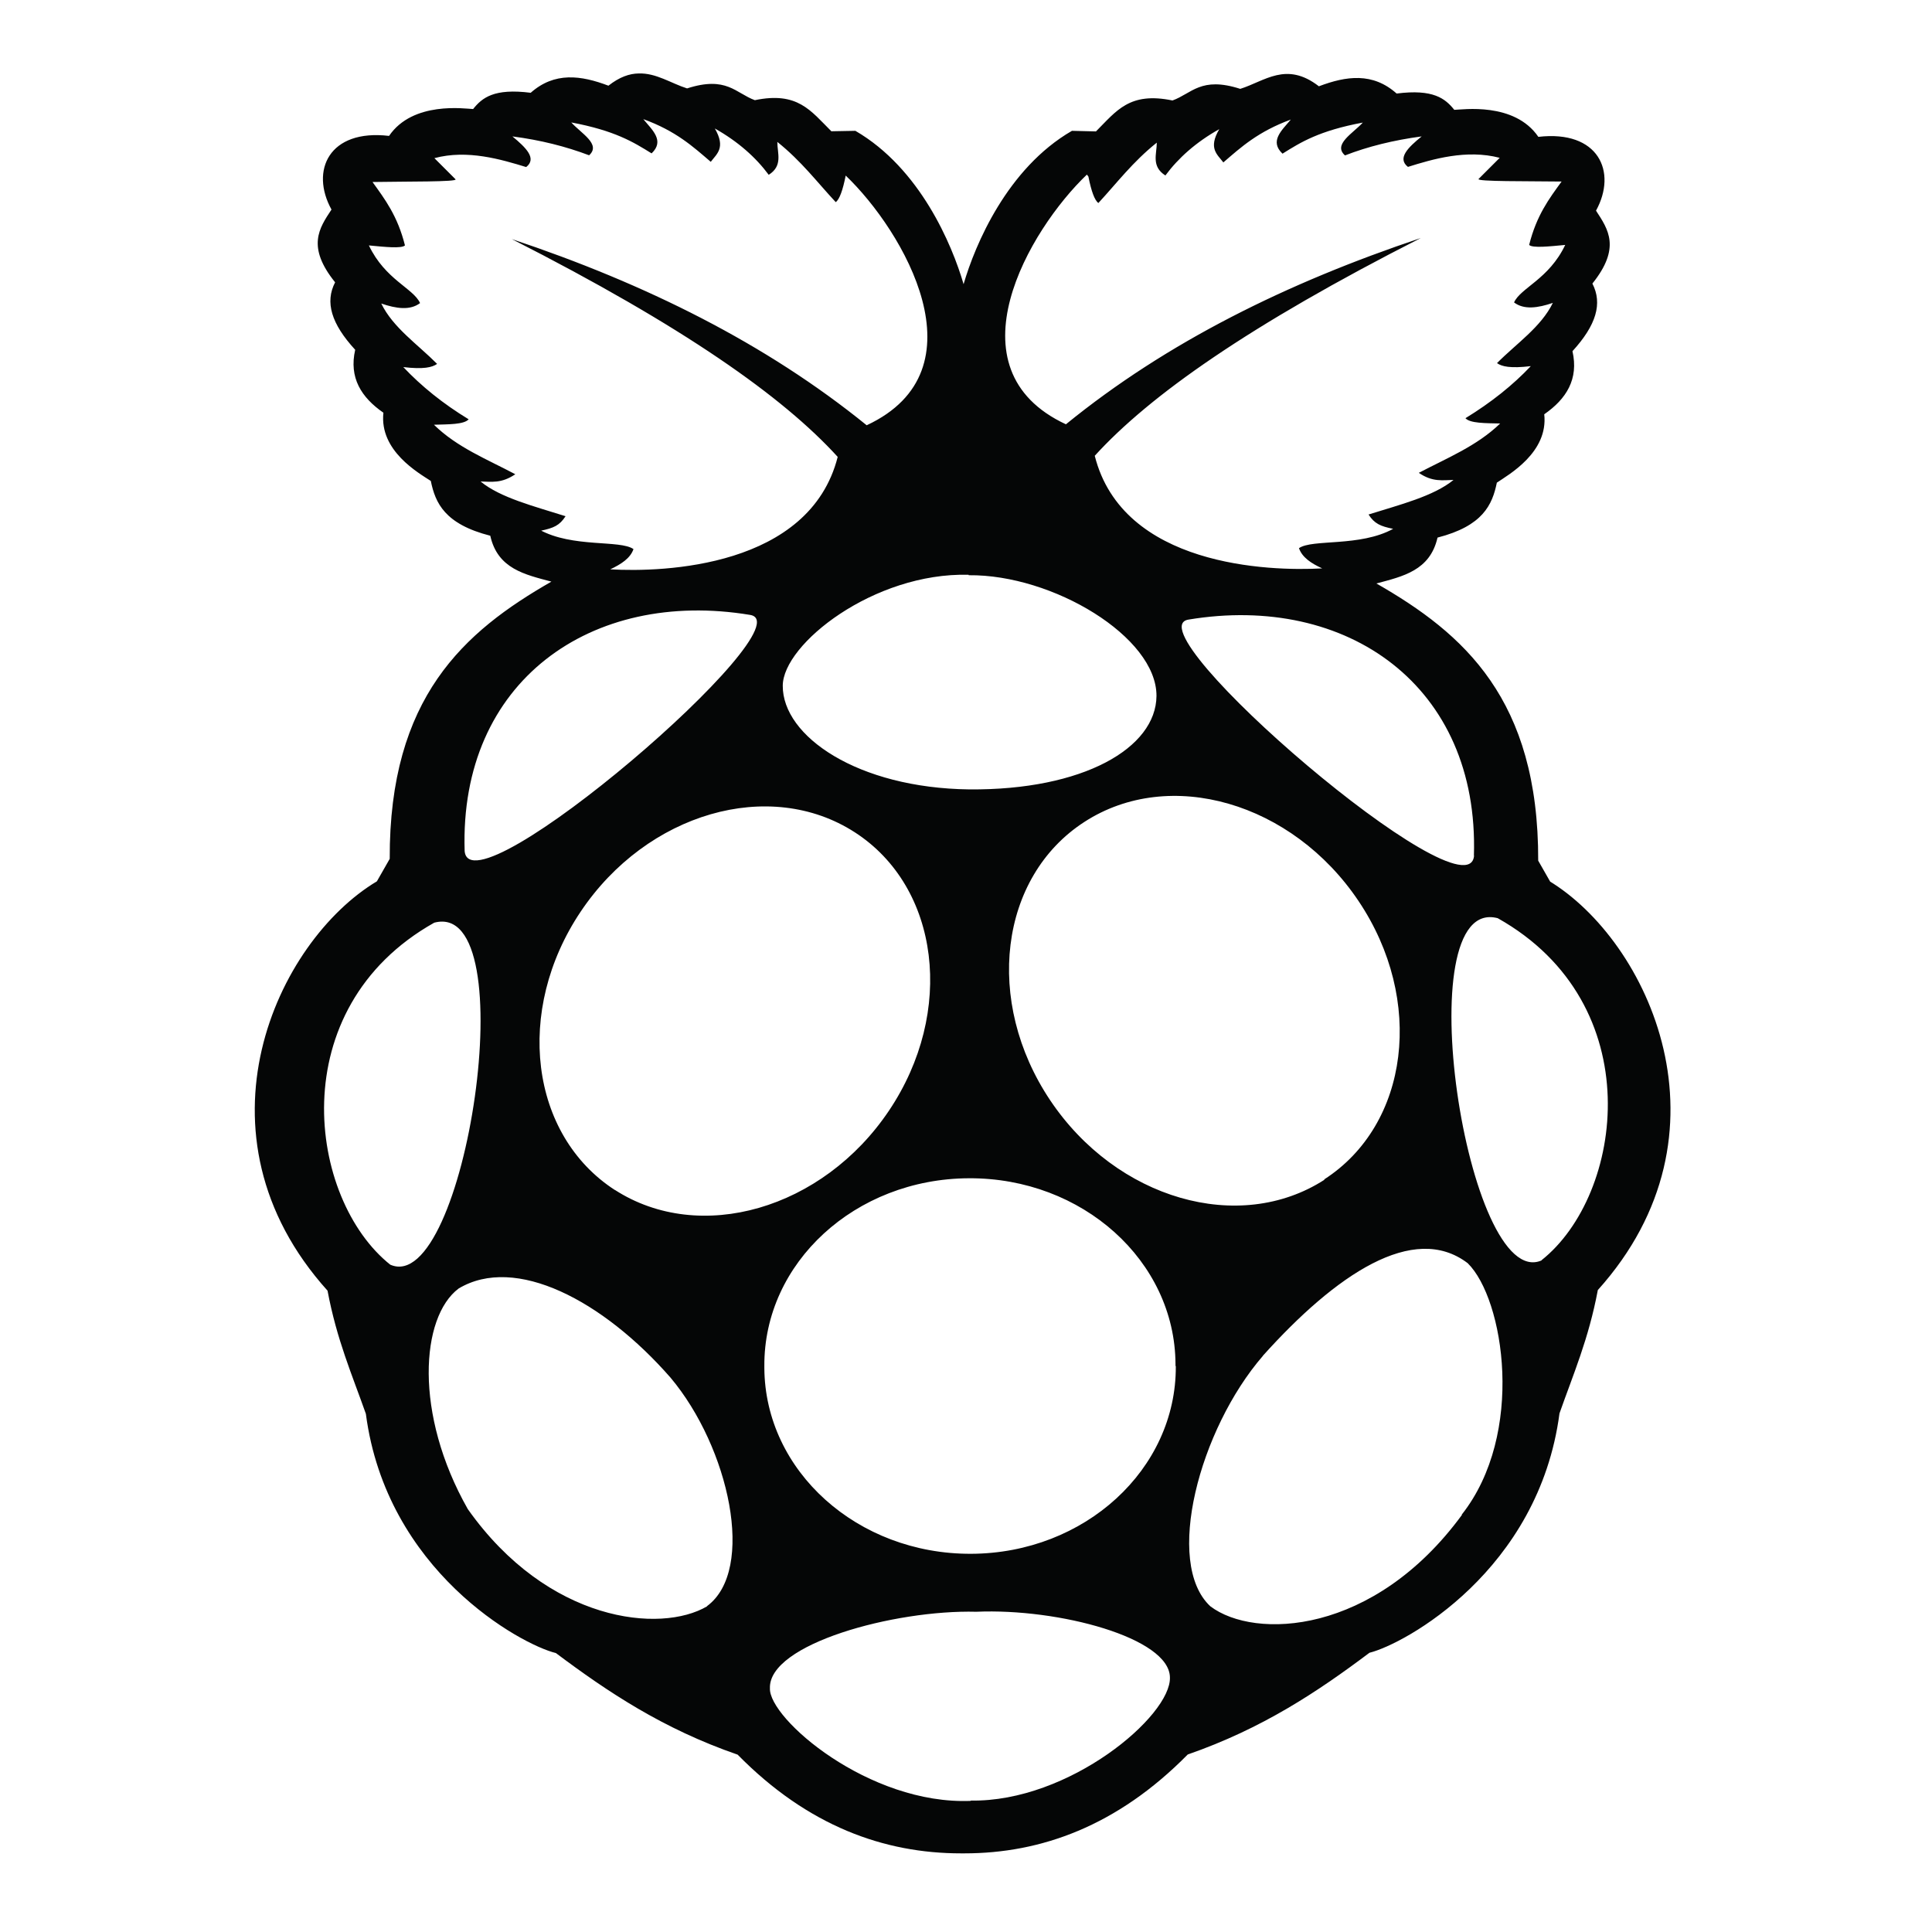 <svg viewBox="0 0 128 128" xmlns="http://www.w3.org/2000/svg"><path fill="#050606" d="M102.14 83.503c-4.96 2.17-9-24.28-2.91-22.67 10.11 5.68 8.35 18.34 2.9 22.66Zm-5.28 16.86c-5.84 7.97-13.73 8.28-16.67 6.06 -3.08-2.86-.73-11.73 3.48-16.592v-.01c4.82-5.366 9.982-8.869 13.57-6.131 2.41 2.37 3.83 11.31-.4 16.664Zm-18.96-9.85c.04 6.83-6.03 12.4-13.56 12.43 -7.53.03-13.66-5.48-13.7-12.31v-.13c-.04-6.84 6.02-12.41 13.55-12.44 7.52-.04 13.65 5.47 13.69 12.3v.13Zm-13.57 28.8c-6.77.28-13.41-5.46-13.32-7.46 -.11-2.93 8.24-5.21 13.67-5.07 5.47-.24 12.81 1.73 12.83 4.35 .09 2.54-6.66 8.27-13.2 8.16ZM40.75 78.85c-5.65-3.65-6.67-11.9-2.28-18.45 4.39-6.55 12.52-8.9 18.16-5.26 5.64 3.64 6.66 11.9 2.27 18.44 -4.39 6.54-12.53 8.89-18.17 5.25Zm6.1 27.57c-3.08 1.82-10.55 1.07-15.858-6.44 -3.58-6.31-3.12-12.72-.61-14.61 3.76-2.26 9.57.79 14.04 5.9 3.89 4.625 5.67 12.74 2.42 15.14Zm-20.98-22.62c-5.46-4.33-7.22-16.98 2.9-22.67 6.09-1.61 2.05 24.83-2.91 22.66ZM49.7 40.74c3.87.64-18.57 19.94-18.916 15.64 -.36-11.24 8.39-17.39 18.916-15.64Zm-13.86-5.58c.84-.18 1.23-.34 1.63-.96 -2.08-.66-4.32-1.22-5.63-2.3 .71.01 1.37.15 2.3-.48 -1.86-.99-3.85-1.77-5.39-3.28 .96-.03 1.99-.01 2.3-.36 -1.71-1.04-3.14-2.2-4.33-3.46 1.346.16 1.91.02 2.24-.21 -1.29-1.3-2.92-2.4-3.7-4 1 .34 1.91.47 2.57-.03 -.44-.98-2.311-1.55-3.39-3.82 1.05.1 2.16.22 2.39 0 -.49-1.96-1.33-3.061-2.15-4.202 2.25-.04 5.66 0 5.5-.18l-1.4-1.4c2.19-.59 4.44.09 6.08.59 .73-.57-.02-1.29-.91-2.03 1.86.24 3.55.67 5.08 1.25 .81-.73-.53-1.45-1.18-2.176 2.88.54 4.11 1.298 5.32 2.05 .88-.84.05-1.54-.55-2.27 2.17.79 3.29 1.82 4.47 2.83 .4-.532 1.01-.93.27-2.21 1.54.87 2.71 1.91 3.57 3.07 .95-.6.57-1.42.57-2.18 1.6 1.28 2.62 2.65 3.87 3.99 .25-.18.47-.8.66-1.76 3.83 3.66 9.24 12.886 1.39 16.543 -6.69-5.427-14.66-9.38-23.51-12.334C45.27 21.62 51.88 26.29 55.5 30.27c-1.86 7.32-11.54 7.657-15.07 7.45 .72-.34 1.33-.73 1.54-1.34 -.89-.63-4.04-.07-6.24-1.29Zm28.34 2.95c5.57-.06 12.46 4.09 12.44 8 -.03 3.45-4.85 6.25-12.4 6.19 -7.4-.09-12.38-3.52-12.36-6.87 .01-2.76 6.04-7.51 12.31-7.35Zm7.93-26.41c.19.96.41 1.57.66 1.75 1.24-1.34 2.26-2.71 3.87-4 0 .75-.38 1.57.57 2.176 .86-1.16 2.02-2.2 3.57-3.07 -.75 1.28-.13 1.673.27 2.205 1.18-1.02 2.3-2.04 4.47-2.84 -.6.72-1.43 1.43-.55 2.26 1.21-.76 2.43-1.52 5.32-2.06 -.66.72-2 1.45-1.18 2.176 1.52-.59 3.21-1.01 5.08-1.26 -.9.73-1.64 1.45-.91 2.02 1.63-.51 3.88-1.18 6.08-.6l-1.4 1.4c-.16.18 3.25.14 5.5.17 -.83 1.141-1.66 2.24-2.15 4.2 .22.22 1.34.1 2.39 0 -1.08 2.27-2.96 2.843-3.39 3.81 .66.5 1.57.37 2.57.03 -.78 1.6-2.41 2.69-3.7 3.99 .32.23.89.36 2.24.2 -1.19 1.26-2.63 2.41-4.33 3.45 .3.34 1.33.33 2.3.35 -1.55 1.5-3.53 2.29-5.39 3.27 .92.63 1.59.48 2.3.47 -1.32 1.08-3.56 1.64-5.63 2.29 .39.61.79.78 1.63.95 -2.2 1.21-5.35.66-6.24 1.28 .21.61.81 1.01 1.54 1.34 -3.54.2-13.22-.13-15.07-7.46 3.62-3.98 10.232-8.65 21.6-14.426 -8.85 2.96-16.83 6.9-23.51 12.34 -7.86-3.66-2.44-12.89 1.39-16.544Zm15.64 66.46c-5.65 3.64-13.78 1.29-18.17-5.26 -4.39-6.55-3.38-14.8 2.27-18.45 5.64-3.65 13.77-1.3 18.16 5.25 4.39 6.54 3.37 14.8-2.28 18.44Zm9.91-21.47c-.35 4.3-22.79-15-18.92-15.64 10.51-1.75 19.268 4.4 18.91 15.64Zm5.1 1.82l-.85-1.49c.03-10.7-4.93-15.05-10.72-18.363 1.75-.47 3.55-.85 4.05-3.04 3-.77 3.63-2.17 3.93-3.64 .78-.53 3.42-2 3.14-4.53 1.47-1.02 2.29-2.33 1.87-4.18 1.58-1.73 2-3.16 1.32-4.48 1.9-2.37 1.05-3.59.24-4.83 1.42-2.583.16-5.353-3.82-4.89 -1.59-2.327-5.04-1.798-5.57-1.79 -.6-.75-1.39-1.39-3.82-1.08 -1.58-1.41-3.33-1.17-5.15-.48 -2.16-1.673-3.58-.34-5.21.17 -2.61-.84-3.21.31-4.49.77 -2.85-.59-3.71.69-5.07 2.05l-1.59-.04c-4.29 2.48-6.42 7.55-7.18 10.16 -.76-2.61-2.88-7.673-7.17-10.16l-1.59.03c-1.37-1.36-2.23-2.65-5.07-2.06 -1.28-.47-1.875-1.62-4.49-.78 -1.07-.34-2.05-1.03-3.21-.99l0 0c-.61.01-1.26.23-2 .81 -1.82-.69-3.57-.93-5.15.47 -2.43-.31-3.22.33-3.814 1.077 -.532-.02-3.99-.54-5.57 1.78 -3.98-.47-5.24 2.3-3.814 4.88 -.82 1.24-1.66 2.46.24 4.82 -.68 1.31-.26 2.74 1.33 4.47 -.42 1.85.4 3.15 1.87 4.17 -.28 2.53 2.35 4 3.14 4.52 .3 1.47.93 2.86 3.94 3.63 .49 2.2 2.3 2.57 4.05 3.04C30.74 41.85 25.78 46.21 25.82 56.9l-.85 1.49c-6.64 3.97-12.61 16.74-3.27 27.12 .61 3.25 1.63 5.58 2.54 8.16 1.36 10.4 10.247 15.28 12.59 15.85 3.43 2.57 7.09 5.02 12.04 6.73 4.66 4.74 9.72 6.54 14.8 6.54h.22c5.08 0 10.13-1.81 14.8-6.55 4.95-1.72 8.607-4.16 12.04-6.74 2.34-.58 11.22-5.45 12.59-15.86 .91-2.59 1.93-4.92 2.54-8.17 9.33-10.38 3.36-23.152-3.27-27.13"/></svg>